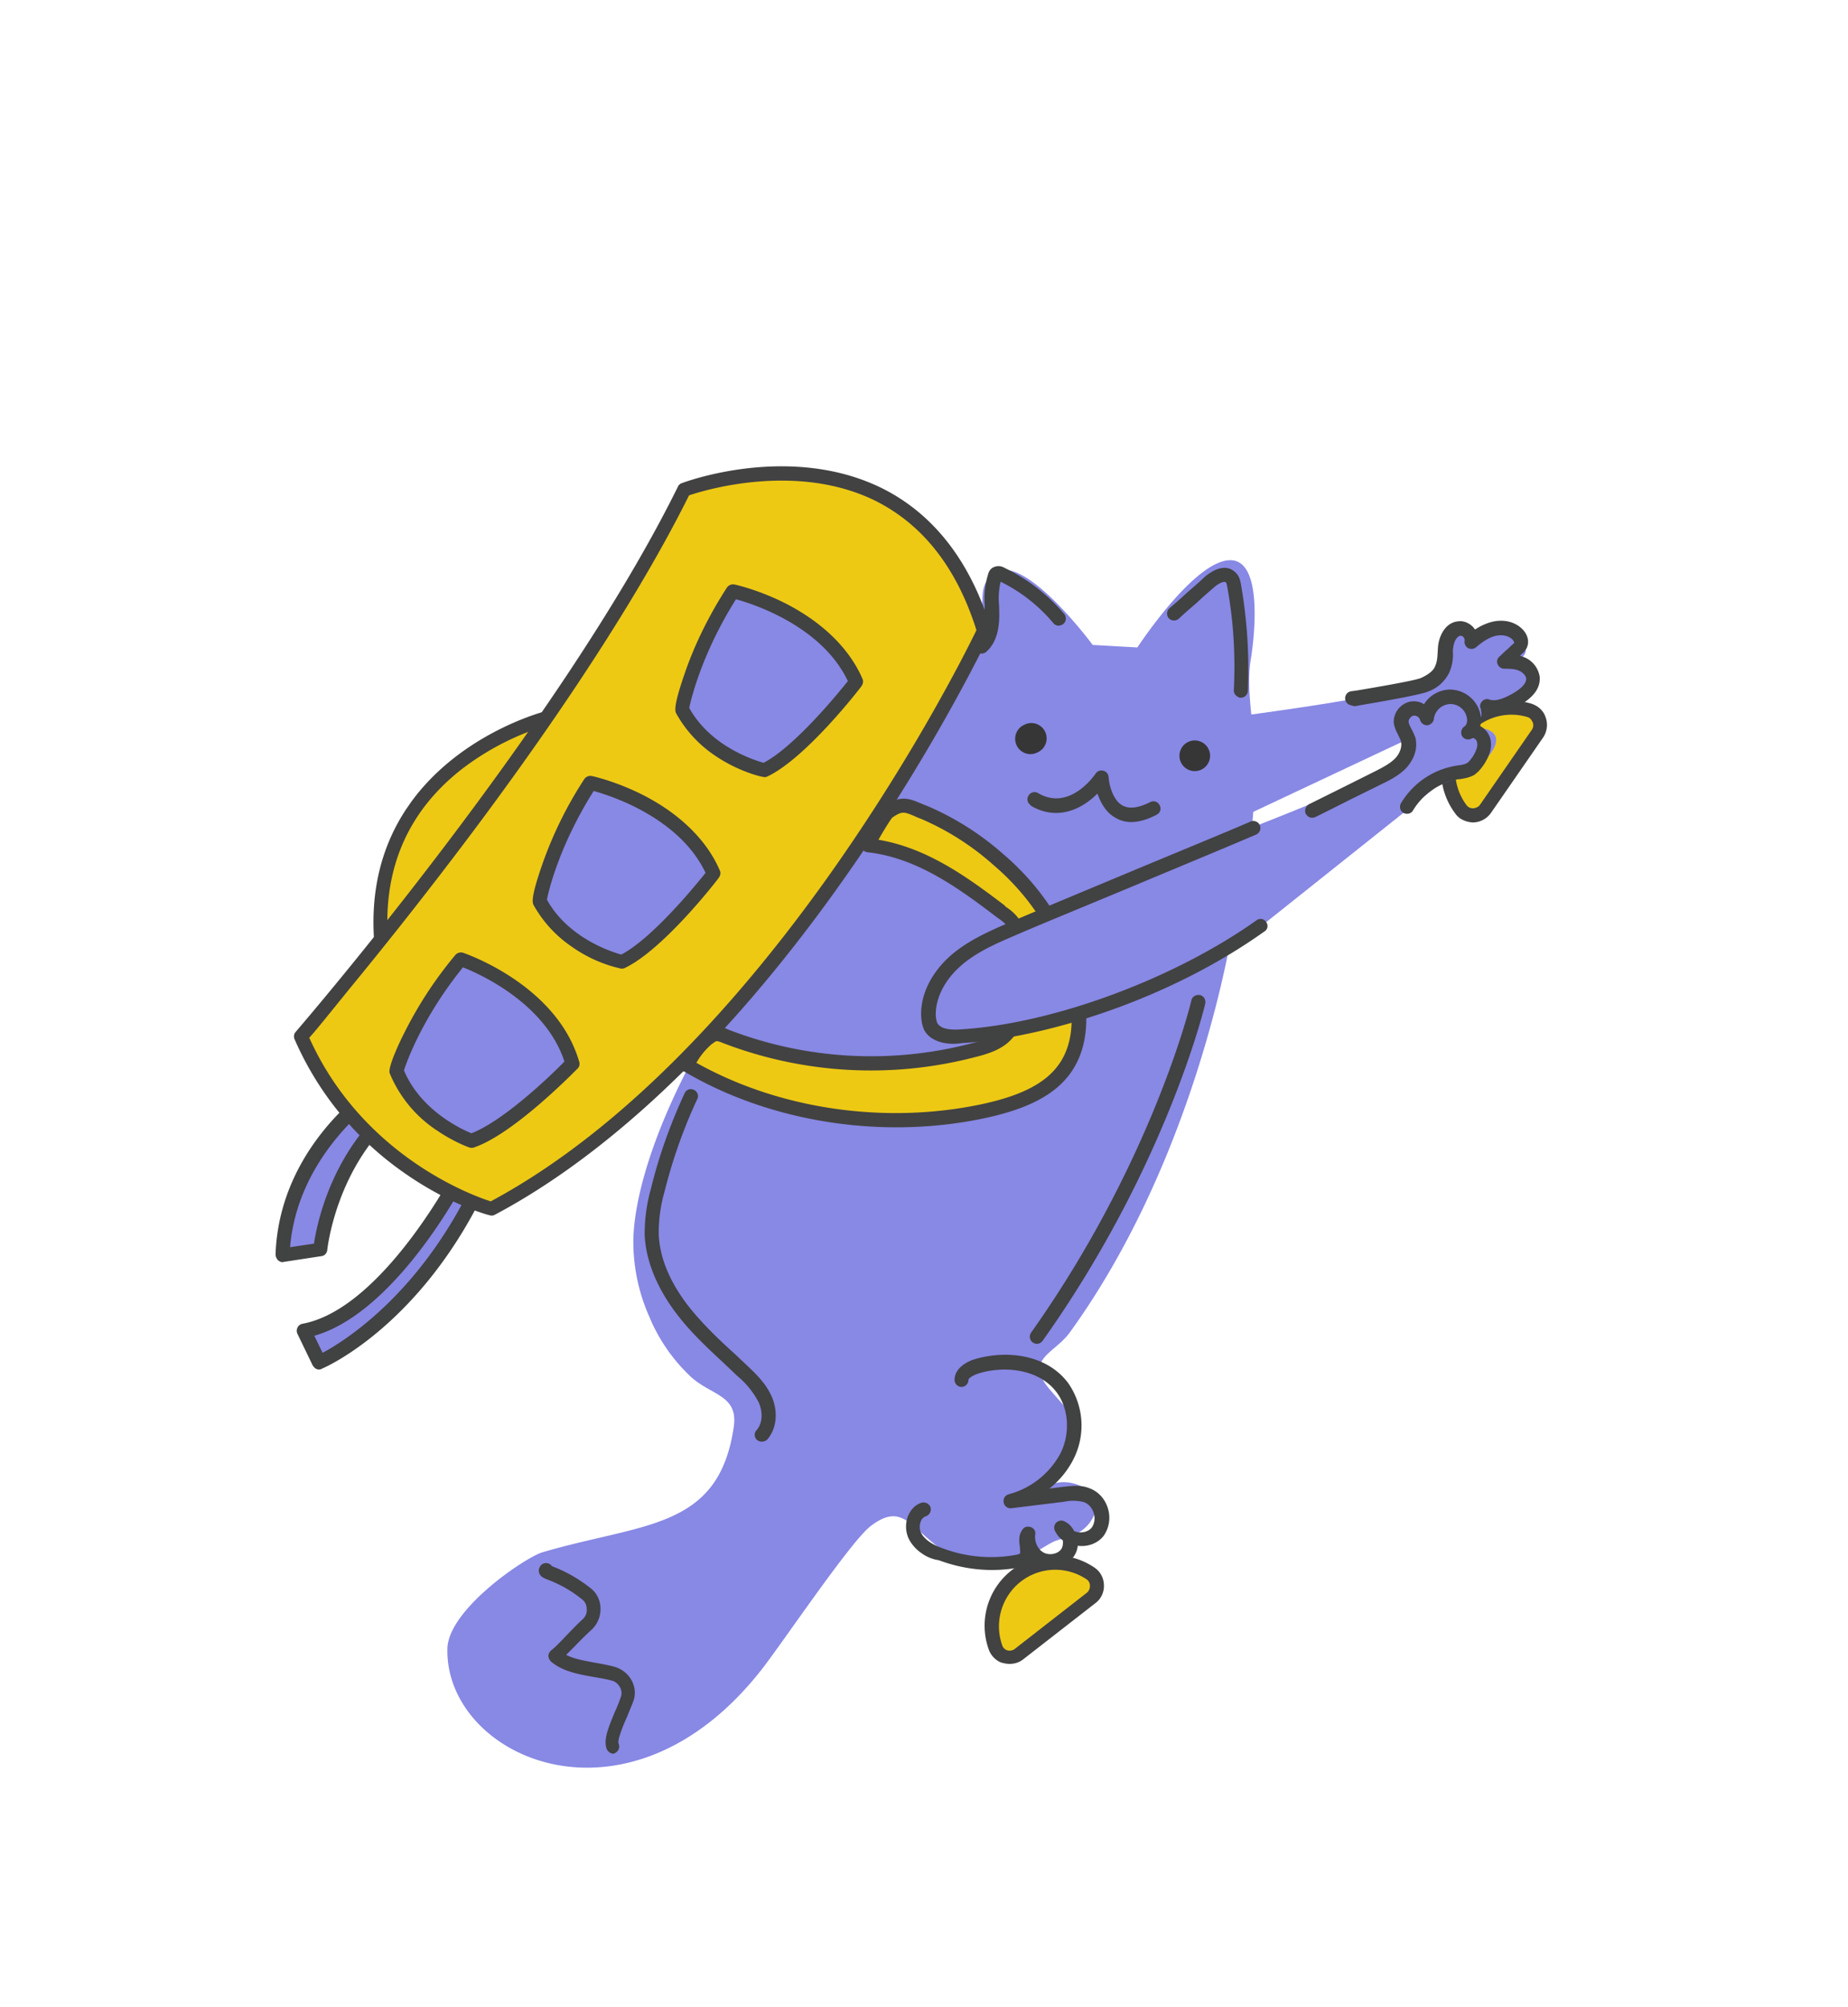 <svg width="234" height="254" viewBox="0 0 234 254" fill="none" xmlns="http://www.w3.org/2000/svg"><g clip-path="url(#clip0)"><path d="M194.63 92.85l-6.58 9.5a1.9 1.9 0 01-3.1.1 8.02 8.02 0 018.67-12.53 1.9 1.9 0 011 2.93z" fill="#EDC914"/><path d="M184.9 103.6a2.57 2.57 0 01-.62-.62 8.87 8.87 0 01-.2-10.43 8.82 8.82 0 019.82-3.49c.86.29 1.56.89 1.82 1.76.3.82.18 1.8-.34 2.55l-6.58 9.51a2.85 2.85 0 01-2.26 1.22 3.21 3.21 0 01-1.63-.5zm8.79-12.7c-.09-.06-.17-.12-.28-.14a7.06 7.06 0 00-7.87 2.8 7.13 7.13 0 00.16 8.35 1 1 0 00.84.4c.32-.03.67-.16.87-.46l6.55-9.47a1 1 0 00.11-.97c-.1-.2-.22-.4-.38-.51z" fill="#424242"/><path d="M138.17 202.22l-9.1 7.09c-1.03.77-2.57.4-3.01-.84a8 8 0 0112.02-9.34 1.9 1.9 0 01.09 3.1z" fill="#EDC914"/><path d="M126.25 210.15a2.79 2.79 0 01-1.04-1.34 8.9 8.9 0 0113.37-10.4 2.7 2.7 0 011.2 2.2 2.7 2.7 0 01-1.11 2.33l-9.1 7.08c-.71.57-1.67.71-2.56.47-.22-.03-.5-.16-.76-.34zm11.35-10.24a7.1 7.1 0 00-8.36.29 7.19 7.19 0 00-2.34 8.04c.09.31.35.56.66.65.31.09.66.02.92-.17l9.1-7.09c.26-.19.43-.51.43-.88a.98.98 0 00-.4-.84z" fill="#424242"/><path d="M92.92 180.54c.55-4.02-2.94-3.9-5.55-6.38a21.9 21.9 0 01-5.17-7.54 23.36 23.36 0 01-2-9c-.02-1.5-.4-13.47 15.58-36.86 3.58-5.27 6.25-12.16 10.22-17.1 2.09-2.58 5.2-4.57 7.56-6.9 1.77-1.76 4.2-6.27 6.25-7.27 7.72-10.7 2.39-14.27 6.1-16.96 3.72-2.7 12.45 9.1 12.45 9.1l5.66.32s7.36-11.27 11.9-11.04c4.54.23 2.48 12.43 2.48 12.43-.76 4.31.68 9.83.58 14.28-.15 5.04-.69 10.12-1.47 15.09-.57 3.33-1.09 3.27-1.74 6.54-.93 4.93-5.88 29.44-20.27 49.35-1.98 2.78-5.89 3.42-2.56 7.28.89 1.04 1.8 2.05 2.69 3.1.36.37.7.78.71 1.29.04.4-.11.79-.26 1.18l-2.48 6.28c2-.48 4.21.43 5.3 2.17a4.62 4.62 0 01-2.1 3.94c-.9.56-1.98.8-2.95 1.12-2.43.74-7.89 6.94-15.93.14-3.02-2.52-4.17-4.62-7.7-1.92-2.53 1.96-11.06 14.65-13.76 18.11-17.05 21.79-40.14 11.09-39.81-2.63.14-5.04 10.03-11.64 12.09-12.2 12.78-3.74 22.31-2.84 24.18-15.92z" fill="#8888E5"/><path d="M155.65 90.8s24.62-3.05 26.85-5.29c2.23-2.23-1.04-1.9.58-4.86 1.55-2.95 3.77.19 3.77.19s2.4-3.3 5.23-.6c2.83 2.7-.51 3.61-.51 3.61s4.47.87 1.91 3.5c-2.6 2.6-7.64 2.64-7.64 2.64l-30.34 14.27" fill="#8888E5"/><path d="M116.7 196.6a4.96 4.96 0 01-1.61-1.79 3.65 3.65 0 01-.07-3.02c.36-.8.95-1.38 1.72-1.6a.94.94 0 011.1.64.94.94 0 01-.64 1.1 1 1 0 00-.59.6c-.2.47-.2 1.09.02 1.49.4.77 1.29 1.45 2.73 1.95a17.4 17.4 0 009.33.82l.15-.03c.1-.05.24-.08.3-.1.07-.08.02-.54 0-.87-.1-.68-.2-1.5.36-2.23.23-.33.66-.4 1.05-.26.4.15.61.55.53.93-.11.97.35 1.9 1.08 2.29.72.38 1.79.18 2.22-.45.2-.29.24-.7.2-1.1-.46-.31-.8-.8-1.03-1.27a.94.94 0 01.19-.98c.28-.24.66-.35 1.03-.16.56.27.96.67 1.25 1.24.2.07.39.14.57.15.53.05 1.23-.08 1.65-.6.35-.5.45-1.18.26-1.8-.2-.7-.66-1.2-1.25-1.42a5.32 5.32 0 00-2.5-.05l-6.69.82a.88.88 0 01-.97-.74c-.1-.5.2-.91.65-1.03a10.5 10.5 0 006.5-5.1c1.3-2.52 1.12-5.74-.47-7.83-2.26-2.99-6.8-3.4-10.1-2.28-.62.26-1.08.56-1.04.77a.9.9 0 01-.9.86.9.9 0 01-.86-.9c.01-.74.4-1.76 2.21-2.5 3.87-1.29 9.31-.93 12.17 2.9a9.4 9.4 0 01.63 9.73 11.25 11.25 0 01-3 3.63l1.75-.22c1-.1 2.18-.28 3.29.17 1.1.39 2 1.32 2.37 2.57a4 4 0 01-.51 3.42c-.74.98-2 1.47-3.31 1.3-.06.53-.23.96-.52 1.38a3.6 3.6 0 01-5.25.52c-.06.09-.12.17-.25.27-.37.36-.75.47-1.1.53l-.15.03h-.07c-3.43.67-6.96.33-10.26-.9a4.92 4.92 0 01-2.17-.88z" fill="#414242"/><path d="M152.43 123.01l29.73-23.67s4.9-1.2 6.82-4.33-2.66-2.95-2.66-2.95 3.07-1.66-.33-3.63c-3.32-2-4.94 1.78-4.94 1.78s-2.9-2.5-3.71.72c-.85 3.19 2.22 2.15.58 4.8-1.24 2.05-18.64 8.79-27.14 11.95a22.07 22.07 0 00-10.26 7.78c-2.52 3.46-3.79 7.53 1.24 9.47 3.54 1.33 7.66.46 10.67-1.92zM58.7 148.01s-9.43 18.45-20.2 20.42l1.94 4s12.45-5.39 20.61-23.1l-2.36-1.32z" fill="#8888E5"/><path d="M39.92 173.19c-.12-.09-.22-.22-.32-.35l-1.93-4a.9.9 0 010-.8c.1-.24.36-.44.64-.49 10.23-1.9 19.5-19.78 19.57-19.98.1-.23.3-.34.54-.43a.94.94 0 01.7.06l2.37 1.32c.4.22.57.7.4 1.14-8.22 17.86-20.54 23.34-21.05 23.54a.8.8 0 01-.92-.01zm-.12-4.12l1.05 2.16c2.73-1.46 12.27-7.38 19.03-21.53l-.86-.47c-1.91 3.57-9.83 17.17-19.22 19.84z" fill="#414242"/><path d="M47.96 137.86s-11.67 7.48-12.1 21l4.76-.73s1.1-10.9 9.51-17.96l-2.17-2.3z" fill="#8888E5"/><path d="M35.29 159.58l-.08-.06c-.18-.19-.3-.46-.32-.71.46-13.8 12.03-21.42 12.56-21.73a.86.86 0 011.13.16l2.13 2.28c.18.18.26.42.23.65-.03.23-.14.47-.32.65-8.07 6.74-9.16 17.26-9.18 17.38-.03.4-.34.75-.73.79l-4.77.73c-.24.08-.44 0-.65-.14zm12.52-20.52c-2.26 1.66-10.2 8.31-11.08 18.8l3.03-.45c.36-2.48 2.13-11.04 9.02-17.25l-.97-1.1z" fill="#414242"/><path d="M69.07 90.95s-22.26 5.55-20.8 27.86c0 .07 16.63-8.32 20.8-27.86z" fill="#EDC914"/><path d="M47.74 119.56l-.08-.05c-.21-.15-.29-.39-.3-.64-1.5-22.79 21.28-28.71 21.52-28.8.3-.09.62 0 .84.22.22.21.32.52.23.83a42.98 42.98 0 01-12.2 21.67c-4.54 4.42-8.93 6.83-9.43 6.92-.18 0-.4-.03-.58-.14zm20.11-27.28a33.75 33.75 0 00-9.27 4.99c-6.5 5.03-9.7 11.8-9.53 20.04 3.7-2.21 15-10.14 18.8-25.03z" fill="#424242"/><path d="M86.64 61.97S115.74 51 124.6 79.8c0 0-25.26 53.52-62.37 73.2 0 0-16.63-4.57-24.12-21.82.04.02 33.58-38.91 48.53-69.2z" fill="#EDC914"/><path d="M51.41 148.61a40.12 40.12 0 01-14.11-17.07c-.13-.27-.1-.68.12-.9l.06-.08c.67-.78 33.57-38.98 48.36-68.96.08-.2.26-.37.5-.45.59-.22 13.69-5.04 25.25.6 6.55 3.23 11.26 9.22 13.88 17.78.04.21.05.46-.07.63-.09.13-6.45 13.63-17.32 29.34-18.2 26.32-34.73 38.6-45.45 44.27a.8.8 0 01-.65.04c-.38-.07-5.09-1.4-10.57-5.2zm-12.25-17.26c6.74 14.94 20.65 19.97 22.98 20.71 34.83-18.71 59.38-67.9 61.5-72.3-2.5-7.93-6.82-13.4-12.85-16.4-9.89-4.84-21.44-1.37-23.54-.66-7.8 15.67-20.44 33.5-29.78 45.75a569.47 569.47 0 01-13.21 16.7c-2.96 3.65-4.33 5.36-5.1 6.2z" fill="#424242"/><path d="M74.76 99.1s11.81 2.6 15.63 11.48c0 0-6.9 8.99-11.62 11.17 0 0-7.25-1.6-10.44-7.71-.06.08 1.15-6.76 6.43-14.94z" fill="#8888E5"/><path d="M72.38 119.81a15.47 15.47 0 01-4.8-5.23c-.24-.36-.27-1.3 1.13-5.3a50 50 0 015.27-10.66c.2-.3.57-.47.95-.4.11.02 3.12.68 6.6 2.46 4.64 2.4 7.98 5.7 9.62 9.5.13.28.08.61-.12.9-.26.39-7.08 9.17-11.94 11.45a.81.81 0 01-.58.04 17.3 17.3 0 01-6.13-2.76zm-3.13-5.94c2.67 4.82 8.11 6.6 9.42 6.95 3.88-2.03 9.3-8.62 10.67-10.34-3.26-6.9-11.83-9.73-14.17-10.36-4.35 6.91-5.69 12.6-5.92 13.75z" fill="#414242"/><path d="M92.78 74.83s11.81 2.6 15.63 11.48c0 0-6.9 8.99-11.62 11.17 0 0-7.25-1.6-10.44-7.71-.06.08 1.15-6.77 6.43-14.94z" fill="#8888E5"/><path d="M90.44 95.57a15.47 15.47 0 01-4.8-5.24c-.24-.35-.27-1.3 1.13-5.29.86-2.5 2.5-6.39 5.27-10.66.2-.3.57-.47.95-.4.12.02 3.13.68 6.6 2.46 4.64 2.4 7.99 5.7 9.63 9.5.12.27.07.61-.13.9-.26.38-7.08 9.17-11.94 11.45a.81.81 0 01-.58.03c-.18 0-3.12-.67-6.13-2.75zm-3.17-5.97c2.67 4.82 8.07 6.57 9.42 6.95 3.88-2.03 9.3-8.62 10.67-10.34-3.26-6.9-11.83-9.73-14.17-10.36-4.32 6.87-5.66 12.57-5.92 13.75z" fill="#414242"/><path d="M58.36 121.4s11.46 3.9 14.15 13.25c0 0-7.85 8.13-12.82 9.77 0 0-7-2.48-9.52-8.87-.01-.07 1.97-6.69 8.19-14.16z" fill="#8888E5"/><path d="M55.3 143.07a15.93 15.93 0 01-5.95-7.22c-.31-.71 1.41-4.28 1.77-4.97a50.59 50.59 0 016.55-10.02.93.93 0 01.98-.26c.5.17 11.92 4.15 14.7 13.82.09.31 0 .62-.22.84-.34.32-8.08 8.3-13.15 9.99a.91.91 0 01-.55-.01c-.2-.07-2.03-.73-4.12-2.17zm-4.15-7.59c2.12 5.07 7.28 7.45 8.54 7.96 4.1-1.56 10.24-7.48 11.78-9.08-2.38-7.29-10.6-11.05-12.85-11.92-5.08 6.27-7.1 11.88-7.47 13.04z" fill="#414242"/><path d="M152.01 97.46a1.94 1.94 0 10-1.54-3.56 1.94 1.94 0 001.54 3.56zM131.2 95.3a1.94 1.94 0 10-1.53-3.55 1.94 1.94 0 001.54 3.56z" fill="#363636"/><path d="M156.63 88.13a.9.9 0 01-.4-.77c.22-4.25-.02-8.63-.82-13.02-.04-.22-.1-.57-.19-.63-.18-.18-.83.05-1.5.64-.75.65-1.51 1.3-2.23 1.99-.76.65-1.52 1.3-2.24 1.98a.92.92 0 01-1.25-.06.92.92 0 01.06-1.26c.76-.65 1.52-1.3 2.24-1.98.76-.66 1.52-1.3 2.23-1.99 1.5-1.26 2.91-1.52 3.84-.63.6.48.7 1.23.78 1.65a62.8 62.8 0 01.86 13.42.9.9 0 01-.94.84c-.19 0-.31-.1-.44-.18zM165.65 103.35a1.5 1.5 0 01-.31-.34.96.96 0 01.4-1.21l4.23-2.1 4.26-2.13c.87-.45 1.8-.92 2.48-1.63.58-.65.86-1.5.67-2.13-.03-.21-.19-.44-.3-.71-.24-.47-.51-.97-.6-1.65a2.64 2.64 0 012.15-2.66c.61-.08 1.22.03 1.68.35a3.96 3.96 0 013.32-1.86 3.98 3.98 0 013.89 3.5c.03.4.03.76-.1 1.12.65.32 1.1.93 1.3 1.63.3 1.26-.3 2.4-.75 3.13l-.03.05c-.3.42-.64.92-1.13 1.26l-.03.05c-.65.4-1.33.5-1.9.6l-.25.01a8.48 8.48 0 00-5.7 3.93c-.24.45-.8.55-1.21.34-.45-.25-.55-.82-.33-1.22a10 10 0 016.93-4.75l.28-.05c.47-.05.9-.13 1.22-.33.26-.2.46-.5.7-.83.47-.78.63-1.36.5-1.81a.66.66 0 00-.4-.47c-.05-.03-.12-.02-.2 0-.02.03-.06 0-.1.05a.9.9 0 01-1.19-.33.93.93 0 01.26-1.18c.03-.05.1-.06.13-.1.16-.14.3-.53.24-.89a2.12 2.12 0 00-2.1-1.88 2.16 2.16 0 00-2.1 1.88c-.04.41-.38.73-.8.81a.92.92 0 01-.93-.64c-.1-.38-.48-.64-.84-.57-.32.02-.64.48-.63.73.01.26.17.56.35.93.17.3.34.67.5 1.08.33 1.3-.07 2.68-1.14 3.87-.86.89-1.96 1.49-2.97 1.97l-4.23 2.09c-1.4.7-2.85 1.44-4.26 2.13-.37.18-.7.13-.96-.04z" fill="#414242"/><path d="M136.41 126.5c.43 3.32.15 6.85-2.24 9.59-2.25 2.53-5.9 3.79-9.56 4.6-12.7 2.74-26.82.6-37.6-5.74.62-1.24 1.48-2.39 2.61-3.4.29-.24.64-.49 1.03-.6.38-.1.9.14 1.3.28a51.29 51.29 0 0031.3 1.77c1.58-.4 3.27-.96 4.3-2.1 1.23-1.33 1.3-3.13 1.34-4.71.04-2.02.12-4.01.12-6 0-.98.07-2.05-.5-3a5.75 5.75 0 00-1.78-1.73c-4.9-3.76-10.25-7.64-16.81-8.34-.23-.04 2.06-3.97 2.48-4.23 1.86-1.25 2.4-.88 4.6.08a34.24 34.24 0 019.39 6c5.52 4.62 9.14 10.84 10.02 17.52z" fill="#EDC914"/><path d="M86.51 135.6a.84.84 0 01-.27-1.13 11.84 11.84 0 012.8-3.7c.29-.23.83-.66 1.47-.78a3.1 3.1 0 011.74.34 50.21 50.21 0 0030.8 1.72c1.5-.38 2.95-.87 3.83-1.87.97-1.06 1.09-2.65 1.14-4.16 0-1 .04-2.02.04-3.01 0-1 .08-2 .08-2.98l.02-.11c-.01-.88.01-1.73-.4-2.38-.37-.63-1-1.07-1.54-1.44l-.04-.03c-5.14-3.93-10.26-7.53-16.35-8.2a.93.93 0 01-.78-.67c-.09-.31-.17-.55 1.18-2.78 1.24-2.05 1.55-2.33 1.72-2.4 2.16-1.42 3.11-1 5.06-.16l.4.15a35.8 35.8 0 019.63 6.1c5.8 4.95 9.47 11.45 10.34 18.24.57 4.36-.27 7.81-2.46 10.26-2.6 2.97-6.99 4.2-10.05 4.88-12.96 2.81-27.26.6-38.2-5.85l-.16-.04zm40.82-20.84a6.16 6.16 0 011.92 1.88c.67 1.09.63 2.3.64 3.36l-.01.11c0 1-.04 2.02-.04 3.01 0 1-.08 2-.08 2.98 0 1.8-.18 3.84-1.6 5.34-1.17 1.35-2.94 1.93-4.72 2.37a52.27 52.27 0 01-31.87-1.78c-.23-.1-.63-.25-.81-.25-.21.04-.4.22-.63.37a8.79 8.79 0 00-1.95 2.37c10.52 5.9 23.97 7.84 36.22 5.22 2.78-.61 6.83-1.72 9.1-4.3 1.89-2.1 2.53-5 2.05-8.86-.86-6.36-4.27-12.43-9.76-17.1a33.74 33.74 0 00-9.15-5.83l-.4-.15c-1.78-.8-1.98-.88-3.25-.02-.28.3-1.2 1.83-1.76 2.81 6.04 1.02 11.03 4.53 16.05 8.37-.03.04 0 .07.05.1z" fill="#424242"/><path d="M158.61 104.86c-5.83 2.53-24.8 10.29-30.64 12.82-2.47 1.08-5.02 2.16-7.04 3.93-2.05 1.8-3.57 4.35-3.49 7 .01.44.13.9.3 1.26.69 1.34 2.4 1.47 3.88 1.38 10.85-.67 26.39-5.78 37.93-13.97" fill="#8888E5"/><path d="M117.94 131.38a2.94 2.94 0 01-.96-1.1s-.05-.04-.02-.08c-.19-.44-.29-1-.32-1.59-.1-2.72 1.3-5.54 3.8-7.72 2.11-1.81 4.72-2.99 7.26-4.08 2.92-1.26 9.25-3.88 15.34-6.43 6.09-2.54 12.39-5.12 15.3-6.39a.9.9 0 011.18.45.9.9 0 01-.44 1.18c-2.92 1.26-9.25 3.88-15.34 6.43-6.09 2.54-12.39 5.12-15.3 6.39-2.38 1.02-4.85 2.1-6.77 3.8-2.06 1.8-3.24 4.14-3.18 6.3.02.32.09.67.17.91.38.7 1.38.96 3 .84 11.62-.7 26.98-6.37 37.45-13.81a.83.83 0 011.21.22c.3.38.21.95-.22 1.2-12.54 8.93-28.28 13.53-38.34 14.13-.78.14-2.56.21-3.82-.66zM170.68 89.1a.9.9 0 01.37-1.6l.74-.1c4.9-.82 7.7-1.37 8.17-1.6.9-.42 1.55-.9 1.77-1.5.24-.52.28-1.11.31-1.7.02-.3.03-.67.08-1 .2-1.36 1.02-2.83 2.54-2.96.68-.09 1.39.22 1.89.75.05.1.14.16.23.29a7 7 0 012.17-.98c1.54-.36 3 .03 3.92 1.04.63.69.8 1.6.42 2.33l-.06.09c-.14.2-.31.46-.54.61-.06.08-.16.14-.22.22l.59.22a3.2 3.2 0 011.9 2.44c.16 1.84-1.43 2.97-2.59 3.66-1.12.64-2.8 1.46-4.37.87-.44-.18-.71-.67-.53-1.1.17-.44.67-.72 1.1-.54.7.24 1.62 0 2.91-.72 1.23-.7 1.8-1.35 1.77-1.93-.02-.33-.4-.77-.87-.98-.56-.26-1.18-.26-1.91-.27a.92.92 0 01-.84-.58.82.82 0 01.23-.95c.28-.24.56-.55.84-.78.29-.24.56-.54.85-.78.03-.04.13-.1.19-.18a1.07 1.07 0 00-.18-.37c-.5-.53-1.3-.71-2.18-.52-.8.19-1.6.7-2.48 1.45a.93.93 0 01-1.05.08.94.94 0 01-.39-.95c.02-.12-.05-.29-.15-.42-.1-.12-.3-.2-.36-.18-.47.04-.85.77-.92 1.4-.06.27-.08.57-.05.9a5.65 5.65 0 01-.48 2.39 4.8 4.8 0 01-2.72 2.4c-.68.27-3.14.8-8.54 1.71l-.7.13c-.43-.1-.7-.17-.86-.28zM130.48 101.89c-.38-.26-.5-.79-.25-1.17a.87.87 0 011.22-.33c4.01 2.34 7.16-2.3 7.28-2.47a.87.87 0 01.99-.36c.38.08.63.43.66.83.03.76.49 2.88 1.75 3.56.85.47 2 .33 3.5-.42a.87.87 0 011.21.4c.24.47.07.97-.4 1.2-2.04 1.07-3.8 1.22-5.2.37-1.26-.68-1.9-2-2.28-3.06-1.85 1.88-4.99 3.55-8.42 1.55-.02-.07-.02-.07-.06-.1zM123.75 82.55l-.17-.12a.9.9 0 01.07-1.25c.71-.68 1.02-1.84 1.02-3.63.02-.3 0-.62.02-.92a10.4 10.4 0 01.42-3.92c.1-.42.36-.8.78-.95.24-.08.72-.24 1.34.13a22.98 22.98 0 017.53 5.83c.3.38.28.93-.13 1.26-.39.3-.94.29-1.27-.13a20.45 20.45 0 00-6.66-5.22 9.41 9.41 0 00-.2 2.96c.03.33.01.62.03.95.02 1.5-.14 3.61-1.62 4.94a.92.92 0 01-1.16.07zM77.18 221.81a1.48 1.48 0 01-.31-.34c-.55-1.18.2-2.9 1.04-4.92.27-.56.49-1.15.68-1.7.18-.43.13-.9-.09-1.3s-.6-.73-1.03-.83c-.73-.2-1.45-.32-2.28-.46-1.93-.34-3.97-.7-5.44-1.97-.18-.19-.3-.46-.31-.71.02-.3.16-.5.35-.69.51-.38 1.19-1.1 1.9-1.85.64-.66 1.32-1.37 2-2.01.42-.33.66-.85.6-1.39a1.5 1.5 0 00-.63-1.24 15.63 15.63 0 00-4.25-2.44c-.59-.22-1.07-.43-1.17-1-.06-.35.07-.63.31-.9a.92.92 0 011.26.07c.04.03.04.03.05.1.04.03.16.04.2.07.83.33 2.56 1.03 4.7 2.7.8.61 1.27 1.55 1.28 2.61a3.6 3.6 0 01-1.22 2.75 35 35 0 00-1.93 1.9l-1.2 1.2c1.04.54 2.32.74 3.69 1 .83.15 1.66.29 2.43.51.93.27 1.74.9 2.19 1.76.45.87.52 1.85.13 2.76-.22.59-.48 1.15-.7 1.74-.48 1.04-1.29 3.02-1.1 3.46a.9.9 0 01-.44 1.18c-.12.16-.45.12-.7-.06zM95.95 182.32l-.08-.05a.86.86 0 01-.08-1.24c.85-.96.77-2.44.28-3.52a10.8 10.8 0 00-2.74-3.38l-1.42-1.35c-2.1-1.96-4.3-3.97-6.12-6.34-2.59-3.34-4.03-6.88-4.16-10.19a21.2 21.2 0 01.8-5.82c1.01-4.14 2.47-8.2 4.26-12.05a.85.85 0 011.17-.43c.47.2.65.76.43 1.16a65.13 65.13 0 00-4.14 11.7 18.82 18.82 0 00-.74 5.37c.1 2.98 1.4 6.11 3.8 9.19 1.75 2.2 3.83 4.2 5.93 6.09l1.46 1.38c1.27 1.19 2.44 2.37 3.13 3.96.83 1.94.6 4.06-.59 5.42-.31.27-.81.36-1.19.1zM130.8 169.94s-.04-.03 0 0a.91.91 0 01-.23-1.28c15.38-21.7 20.25-41.8 20.28-42.03.1-.5.6-.77 1.09-.68.5.1.77.6.67 1.09-.03.22-4.95 20.67-20.57 42.64-.32.46-.86.52-1.23.26z" fill="#414242"/></g><defs><clipPath id="clip0"><path fill="#fff" transform="rotate(34.66 61.13 195.88)" d="M0 0h135.38v214.95H0z"/></clipPath></defs></svg>